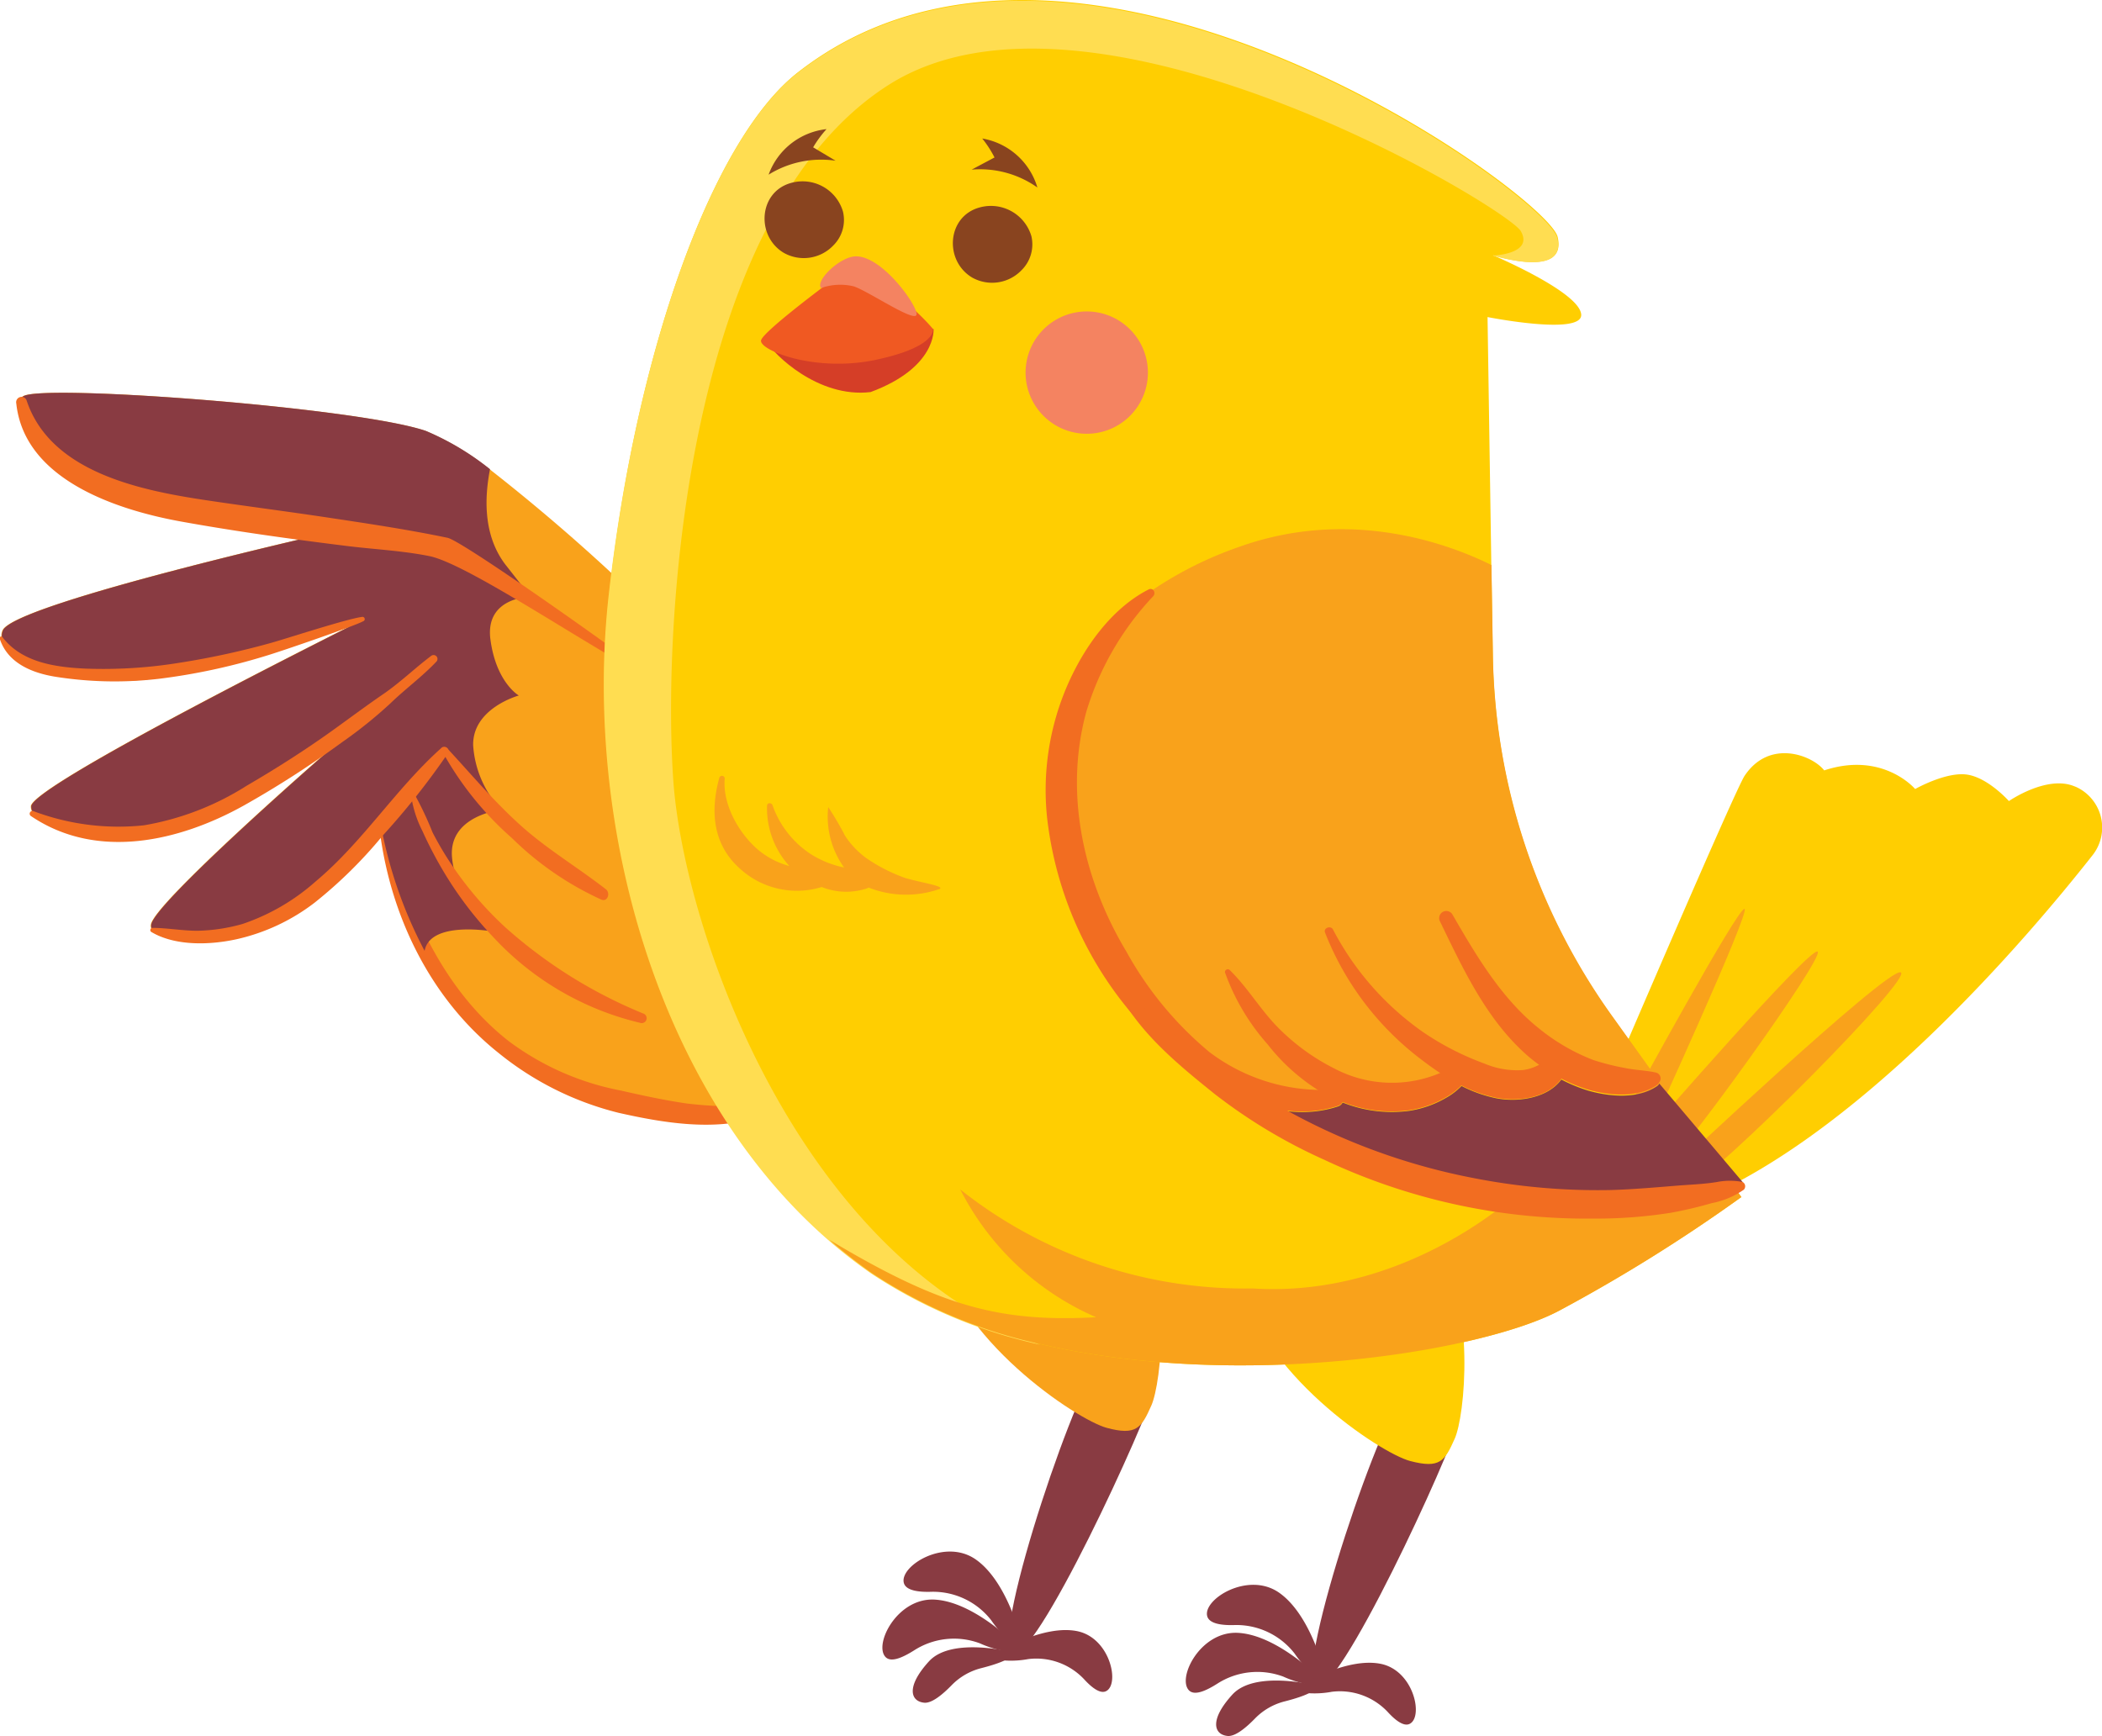 <svg xmlns="http://www.w3.org/2000/svg" viewBox="0 0 188.32 155.55"><defs><style>.cls-1{fill:#893b42;}.cls-2{fill:#ffce01;}.cls-3{fill:#f9a21b;}.cls-4{fill:#f26d21;}.cls-5{fill:#ffdd51;}.cls-6{fill:#d53e27;}.cls-7{fill:#f05922;}.cls-8{fill:#f48361;}.cls-9{fill:#89441f;}</style></defs><title>bird</title><g id="OBJECTS"><path class="cls-1" d="M268.2,315.16c-1.85-1.6,6.23-25.48,8.29-26.6s5.1.27,4.54,2.87S270.06,316.76,268.2,315.16Z" transform="translate(-150.36 -164.09)"/><path class="cls-1" d="M268.27,314.17s-3.61-3.59-7-3.77-5.51,4.11-4.36,5.18c.51.46,1.52,0,2.5-.62a6.64,6.64,0,0,1,5.92-.64,9.69,9.69,0,0,0,3,.81C269.2,314.91,268.27,314.17,268.27,314.17Z" transform="translate(-150.36 -164.09)"/><path class="cls-1" d="M268.94,313.67s-1.21-4.95-4-6.88-6.85.62-6.42,2.13c.19.66,1.28.82,2.46.78a6.6,6.6,0,0,1,5.37,2.56,9.67,9.67,0,0,0,2.14,2.25C269.34,314.79,268.94,313.67,268.94,313.67Z" transform="translate(-150.36 -164.09)"/><path class="cls-1" d="M267.19,314.93s3.88-2.33,6.84-1.76,3.87,4.7,2.65,5.37c-.53.3-1.31-.3-2-1.06a5.88,5.88,0,0,0-5-1.8,8.49,8.49,0,0,1-2.75.06C266.24,315.37,267.19,314.93,267.19,314.93Z" transform="translate(-150.36 -164.09)"/><path class="cls-1" d="M268.32,315.13s-5.5-1.44-7.55.8-1.69,3.59-.42,3.71c.7.06,1.69-.79,2.44-1.56a5.63,5.63,0,0,1,2.67-1.54C266.76,316.21,268.35,315.69,268.32,315.13Z" transform="translate(-150.36 -164.09)"/><path class="cls-2" d="M261.5,278.55C263,287,274,294.29,276.69,295s3.11,0,4-2,1.95-11.65-1.64-18.57S260.39,272.27,261.5,278.55Z" transform="translate(-150.36 -164.09)"/><path class="cls-1" d="M241,312.18c-1.85-1.6,6.23-25.47,8.29-26.6s5.1.27,4.54,2.87S242.88,313.78,241,312.18Z" transform="translate(-150.36 -164.09)"/><path class="cls-1" d="M241.09,311.19s-3.61-3.59-7-3.77-5.51,4.11-4.36,5.18c.51.46,1.52,0,2.51-.62a6.61,6.61,0,0,1,5.91-.64,9.69,9.69,0,0,0,3,.81C242,311.93,241.09,311.19,241.09,311.19Z" transform="translate(-150.36 -164.09)"/><path class="cls-1" d="M241.76,310.69s-1.21-4.95-4-6.88-6.85.62-6.42,2.13c.19.66,1.28.82,2.46.78a6.6,6.6,0,0,1,5.37,2.56,9.67,9.67,0,0,0,2.14,2.25C242.16,311.81,241.76,310.69,241.76,310.69Z" transform="translate(-150.36 -164.09)"/><path class="cls-1" d="M240,312s3.87-2.33,6.83-1.76,3.87,4.7,2.65,5.37c-.53.3-1.31-.3-2-1.06a5.88,5.88,0,0,0-5-1.8,8.49,8.49,0,0,1-2.75.06C239.06,312.39,240,312,240,312Z" transform="translate(-150.36 -164.09)"/><path class="cls-1" d="M241.14,312.15s-5.5-1.44-7.55.8-1.69,3.59-.42,3.71c.7.06,1.69-.79,2.44-1.56a5.63,5.63,0,0,1,2.67-1.54C239.58,313.23,241.17,312.71,241.14,312.15Z" transform="translate(-150.36 -164.09)"/><path class="cls-3" d="M234.32,275.57c1.49,8.44,12.52,15.74,15.19,16.46s3.11,0,4-2,2-11.65-1.64-18.57S233.21,269.29,234.32,275.57Z" transform="translate(-150.36 -164.09)"/><path class="cls-3" d="M219.94,264.63s-12.68.1-23-5.91a23.62,23.62,0,0,1-8.58-9.43,39.57,39.57,0,0,1-3.94-11.38,33.78,33.78,0,0,1-8.94,7.65c-5.48,3.16-11.83,3.29-11.61,1.39s15.5-15.25,16-15.67c-.38.26-9.8,6.53-15.41,7.3s-11.4-.35-11.34-2.24,28-15.82,28.51-16.1c-.41.14-13.68,4.66-19.3,4.81s-12.77-2-11.75-4.47,31.17-9.21,31.17-9.21-9.2.2-15.65-1.26-15.87-9.51-13.62-10.55,29.91,1.06,36,3.14a24.23,24.23,0,0,1,5.74,3.43,172.16,172.16,0,0,1,15.15,13.36C218.54,226.73,219.94,264.63,219.94,264.63Z" transform="translate(-150.36 -164.09)"/><path class="cls-4" d="M218.07,263.19a37.3,37.3,0,0,1-6.16-.22c-2-.29-4-.72-5.91-1.16a24.41,24.41,0,0,1-10.09-4.45C190,252.71,187,245.64,185,238.59a.3.3,0,0,0-.59.14c1,7.57,4.57,14.9,10.63,19.72a27.57,27.57,0,0,0,10.77,5.36c3.87.87,8.48,1.66,12.39.41C218.71,264.06,218.69,263.18,218.07,263.19Z" transform="translate(-150.36 -164.09)"/><path class="cls-1" d="M192.75,230.87a9.31,9.31,0,0,0,2.52,5.78s-4.77.49-4.41,4.3,3.61,6.6,3.61,6.6-5.56-1-6.07,1.74a39.57,39.57,0,0,1-3.94-11.38,33.78,33.78,0,0,1-8.94,7.65c-5.48,3.16-11.83,3.29-11.61,1.39s15.5-15.25,16-15.67c-.38.26-9.8,6.53-15.41,7.3s-11.4-.35-11.34-2.24,28-15.82,28.51-16.1c-.41.14-13.68,4.66-19.3,4.81s-12.77-2-11.75-4.47,31.17-9.21,31.17-9.21-9.2.2-15.65-1.26-15.87-9.51-13.62-10.55,29.91,1.06,36,3.14a24.23,24.23,0,0,1,5.74,3.43c-.41,2.14-.76,5.7,1.35,8.51l2.29,2.92s-4.12,0-3.6,3.85,2.54,5,2.54,5S192.69,227.54,192.75,230.87Z" transform="translate(-150.36 -164.09)"/><path class="cls-4" d="M190.46,212.28c-3.54-.74-7.24-1.29-10.83-1.83s-7.21-1-10.81-1.54c-5.95-.89-13.91-2.52-16.06-8.89a.48.48,0,0,0-.94.23c.73,6.8,8.92,9.51,14.75,10.57,4.87.88,9.78,1.56,14.69,2.17,2.5.32,5.1.43,7.57.93,3.7.74,16.22,9.45,19.88,10.89C209.44,225.09,192,212.61,190.46,212.28Z" transform="translate(-150.36 -164.09)"/><path class="cls-4" d="M182.78,219.37c-1.37.18-6.69,1.92-8.08,2.31a71.62,71.62,0,0,1-8.22,1.79A42.69,42.69,0,0,1,158,224c-2.71-.13-5.69-.55-7.43-2.83a.14.14,0,0,0-.24.13c.7,2.2,2.89,3.09,5,3.43a33.88,33.88,0,0,0,9.38.17,56,56,0,0,0,9.33-2c1.41-.41,8.13-2.73,8.85-3.14A.18.18,0,0,0,182.78,219.37Z" transform="translate(-150.36 -164.09)"/><path class="cls-4" d="M183.28,219.37s0,0,0,0S183.3,219.37,183.28,219.37Z" transform="translate(-150.36 -164.09)"/><path class="cls-4" d="M183.91,219.14s0,0,0,0S183.92,219.14,183.91,219.14Z" transform="translate(-150.36 -164.09)"/><path class="cls-4" d="M184,219.08a0,0,0,0,0,0,0S184,219.08,184,219.08Z" transform="translate(-150.36 -164.09)"/><path class="cls-4" d="M189,222.85c-1.46,1.1-2.76,2.37-4.27,3.41-1.3.89-2.56,1.82-3.83,2.74-2.73,2-5.55,3.81-8.45,5.5a24.93,24.93,0,0,1-9.19,3.54,21.54,21.54,0,0,1-9.93-1.28.25.25,0,0,0-.2.45c5.91,4,13.31,2.27,19.07-.94a87.3,87.3,0,0,0,8.8-5.67,40.41,40.41,0,0,0,4.34-3.49c1.34-1.3,2.86-2.4,4.14-3.76A.35.35,0,0,0,189,222.85Z" transform="translate(-150.36 -164.09)"/><path class="cls-4" d="M189.86,231.15c-4.07,3.65-7,8.39-11.22,11.92a19,19,0,0,1-6.55,3.81,15.82,15.82,0,0,1-4.05.61c-1.35,0-2.66-.25-4-.26a.2.2,0,0,0-.12.37c2.16,1.28,5.26,1.17,7.63.65a17.9,17.9,0,0,0,7-3.28,40.71,40.71,0,0,0,6.09-6,67.2,67.2,0,0,0,5.82-7.34A.37.37,0,0,0,189.86,231.15Z" transform="translate(-150.36 -164.09)"/><path class="cls-4" d="M204.64,243.77c-2.57-2-5.28-3.59-7.69-5.77s-4.33-4.49-6.47-6.8a.27.27,0,0,0-.44.32,28.74,28.74,0,0,0,6.2,7.68,27.82,27.82,0,0,0,8,5.5C204.8,244.93,205.07,244.1,204.64,243.77Z" transform="translate(-150.36 -164.09)"/><path class="cls-4" d="M208,254.91a42.85,42.85,0,0,1-12.37-7.73,31.51,31.51,0,0,1-4.74-5.51,28.2,28.2,0,0,1-1.78-3,30,30,0,0,0-1.57-3.34c-.09-.13-.35-.11-.34.08a10.06,10.06,0,0,0,1,3.13,36.07,36.07,0,0,0,1.78,3.44,33.19,33.19,0,0,0,4.64,6.15,26.12,26.12,0,0,0,13.09,7.61A.41.41,0,0,0,208,254.91Z" transform="translate(-150.36 -164.09)"/><path class="cls-2" d="M306.37,271.35a146.48,146.48,0,0,1-16.3,10.17c-6.9,3.68-28.5,7.21-46.51,3a44.52,44.52,0,0,1-15.07-6.34,46.17,46.17,0,0,1-3.83-3c-15.61-13.56-22-37.7-19.72-57.89,2.42-21.75,9.25-40.72,16.88-46.7,25-19.56,67.19,10.9,68.09,14.73.84,3.6-5.07,1.86-5.81,1.63h0c.62.27,7.73,3.35,7.92,5.3s-8.39.25-8.39.25l.34,22.28.13,8a57,57,0,0,0,10.66,32.37L302,265.24Z" transform="translate(-150.36 -164.09)"/><path class="cls-5" d="M284.1,187H284s3.81-.1,2.61-2.2-38.55-24.6-56.64-13.1-20.29,48-19.29,62.31c.93,13.33,11,42.38,32.84,50.56a44.52,44.52,0,0,1-15.07-6.34c-18.4-12.74-26-39.11-23.55-60.87s9.25-40.72,16.88-46.7c25-19.56,67.19,10.9,68.09,14.73C290.75,188.92,284.84,187.18,284.1,187Z" transform="translate(-150.36 -164.09)"/><path class="cls-3" d="M306.37,271.35a146.48,146.48,0,0,1-16.3,10.17c-6.9,3.68-28.5,7.21-46.51,3a44.52,44.52,0,0,1-15.07-6.34,46.17,46.17,0,0,1-3.83-3c10,6,15.3,7.4,23.9,6.94a24.66,24.66,0,0,1-12.17-11.45,41,41,0,0,0,26.19,8.87c13.91.89,23.86-8.64,23.86-8.64L302,265.24Z" transform="translate(-150.36 -164.09)"/><path class="cls-3" d="M231.43,242.75A15,15,0,0,1,228,241a7.8,7.8,0,0,1-1.92-2,25.79,25.79,0,0,0-1.52-2.59,7.83,7.83,0,0,0,1.42,5.41,8.93,8.93,0,0,1-3-1.21,8.68,8.68,0,0,1-3.41-4.37c-.09-.25-.49-.24-.49.05a7.68,7.68,0,0,0,2,5.4,7.38,7.38,0,0,1-2.84-1.49c-1.72-1.49-3.16-4.06-2.95-6.36a.25.25,0,0,0-.48-.08c-.83,3-.6,6,1.85,8.17a7.55,7.55,0,0,0,7.32,1.64,5.88,5.88,0,0,0,4.09.11l.11-.06a9.13,9.13,0,0,0,6.35.13C235.07,243.49,232.81,243.17,231.43,242.75Z" transform="translate(-150.36 -164.09)"/><path class="cls-2" d="M295.05,260s10.71-25,11.6-26.38c2.24-3.38,6.11-1.84,7.14-.5,5.28-1.74,8.15,1.67,8.15,1.67s2.78-1.58,4.67-1.29,3.73,2.37,3.73,2.37,3.28-2.28,5.75-1.37l.26.1a4,4,0,0,1,1.46,6.15c-5.47,6.95-21.43,25.94-36.84,31.55C293.07,262.47,295.05,260,295.05,260Z" transform="translate(-150.36 -164.09)"/><path class="cls-3" d="M298.21,265.36s14.4-16.56,15-16S301,267.7,299.54,268.6,298.21,265.36,298.21,265.36Z" transform="translate(-150.36 -164.09)"/><path class="cls-3" d="M296.75,262.46s9.31-17.07,9.9-16.93-8.44,19.83-8.44,19.83Z" transform="translate(-150.36 -164.09)"/><path class="cls-3" d="M299.88,269.21s19.32-18.2,20.74-18-16,17.82-19.85,20Z" transform="translate(-150.36 -164.09)"/><path class="cls-6" d="M234,193.57s.29,3.45-5.64,5.65c-4.77.57-8.76-3.51-9.21-4.39C227.52,194,234,193.57,234,193.57Z" transform="translate(-150.36 -164.09)"/><path class="cls-7" d="M226.24,188.83a2.42,2.42,0,0,0-1.49.49c-1.57,1.17-6,4.54-6.2,5.25-.27.87,4.94,3,10.56,1.7,5.19-1.16,4.84-2.7,4.84-2.7S230.09,188.88,226.24,188.83Z" transform="translate(-150.36 -164.09)"/><path class="cls-8" d="M223.92,189.9a5.14,5.14,0,0,1,2.93-.15c1.34.44,5.68,3.42,5.63,2.47s-3.15-5.22-5.47-5.16C225.59,187.1,223.38,189.25,223.92,189.9Z" transform="translate(-150.36 -164.09)"/><path class="cls-9" d="M225,186.1a3.21,3.21,0,0,0,.88-3.06,3.77,3.77,0,0,0-4.64-2.56c-2.91.79-3.18,4.75-.67,6.26A3.65,3.65,0,0,0,225,186.1Z" transform="translate(-150.36 -164.09)"/><path class="cls-9" d="M225.22,178.49a8.93,8.93,0,0,0-6,1.25,6.24,6.24,0,0,1,5.19-4.08,9.9,9.9,0,0,0-1.2,1.63Z" transform="translate(-150.36 -164.09)"/><path class="cls-9" d="M241.87,188.31a3.24,3.24,0,0,0,.89-3.07,3.78,3.78,0,0,0-4.64-2.56c-2.92.8-3.19,4.75-.68,6.27A3.65,3.65,0,0,0,241.87,188.31Z" transform="translate(-150.36 -164.09)"/><path class="cls-9" d="M237.41,179.29a8.88,8.88,0,0,1,5.89,1.6,6.25,6.25,0,0,0-4.94-4.39,9.77,9.77,0,0,1,1.1,1.7Z" transform="translate(-150.36 -164.09)"/><path class="cls-8" d="M253.2,197.64a5.48,5.48,0,1,1-5.31-5.64A5.48,5.48,0,0,1,253.2,197.64Z" transform="translate(-150.36 -164.09)"/><path class="cls-1" d="M306.48,270c-8.81,2.44-30,.65-39.24-3.11a31.87,31.87,0,0,1-9-6.12c3.53,2.29,7.92,3.81,12,2.46a.71.71,0,0,0,.41-.35,11.88,11.88,0,0,0,5.94.75,9.36,9.36,0,0,0,3.29-1.15,6.1,6.1,0,0,0,1.42-1.08,12.28,12.28,0,0,0,3.11,1.1c1.94.38,4.61,0,5.83-1.68a13.77,13.77,0,0,0,2.43,1c1.9.54,4.41.77,6.14-.4a.61.61,0,0,0,.21-.24Z" transform="translate(-150.36 -164.09)"/><path class="cls-3" d="M299,261.08a.61.61,0,0,1-.21.24c-1.73,1.17-4.24.94-6.14.4a13.77,13.77,0,0,1-2.43-1c-1.22,1.72-3.89,2.06-5.83,1.68a12.28,12.28,0,0,1-3.11-1.1,6.1,6.1,0,0,1-1.42,1.08,9.36,9.36,0,0,1-3.29,1.15,11.88,11.88,0,0,1-5.94-.75.71.71,0,0,1-.41.35c-4.09,1.35-8.48-.17-12-2.46-7-6.39-13.33-16-13.53-23.7-.24-8.51,2-15.26,9-20.06a33.52,33.52,0,0,1,7.75-3.84c10-3.56,18.88-.17,22.54,1.65l.13,8a57,57,0,0,0,10.66,32.37l3.64,5.08Z" transform="translate(-150.36 -164.09)"/><path class="cls-4" d="M270.64,262.83a.71.71,0,0,1-.41.35c-4.09,1.35-8.48-.17-12-2.46-.59-.38-1.16-.78-1.69-1.2a32.93,32.93,0,0,1-12.37-22.16A23.63,23.63,0,0,1,246,225.47c1.47-3.36,3.92-6.85,7.26-8.56a.35.35,0,0,1,.42.05.41.41,0,0,1,0,.55,26,26,0,0,0-6,10.37c-2,7.33-.25,15.06,3.59,21.47a31.53,31.53,0,0,0,7.43,9,16.72,16.72,0,0,0,9.8,3.4c.53,0,1.07,0,1.62,0A.67.67,0,0,1,270.64,262.83Z" transform="translate(-150.36 -164.09)"/><path class="cls-4" d="M282.24,260.21a10.24,10.24,0,0,1-.95,1.14,6.1,6.1,0,0,1-1.42,1.08,9.36,9.36,0,0,1-3.29,1.15,11.88,11.88,0,0,1-5.94-.75c-.33-.12-.66-.26-1-.41a12.64,12.64,0,0,1-1.2-.66,17.76,17.76,0,0,1-4.51-4.09,19.7,19.7,0,0,1-3.82-6.44.25.25,0,0,1,.41-.23c1.57,1.52,2.71,3.48,4.24,5.06a19.26,19.26,0,0,0,5.14,3.77,11.07,11.07,0,0,0,11.37-.62C281.88,258.81,282.65,259.65,282.24,260.21Z" transform="translate(-150.36 -164.09)"/><path class="cls-4" d="M290.66,259.93a3.33,3.33,0,0,1-.43.84c-1.22,1.72-3.89,2.06-5.83,1.68a12.28,12.28,0,0,1-3.11-1.1,20,20,0,0,1-1.9-1.11c-.61-.4-1.2-.83-1.77-1.27a26.29,26.29,0,0,1-8.55-11.32c-.16-.42.51-.65.71-.28a25.75,25.75,0,0,0,8.06,9.19,25,25,0,0,0,5.51,2.83,7.49,7.49,0,0,0,3.46.58,4.14,4.14,0,0,0,1.38-.44c.39-.19.76-.42,1.18-.66A.91.91,0,0,1,290.66,259.93Z" transform="translate(-150.36 -164.09)"/><path class="cls-4" d="M299,261.08a.61.61,0,0,1-.21.24c-1.73,1.17-4.24.94-6.14.4a13.77,13.77,0,0,1-2.43-1,14.23,14.23,0,0,1-2-1.24,14.87,14.87,0,0,1-1.18-.95c-3.57-3.21-5.64-7.69-7.7-11.94a.64.64,0,0,1,1.12-.6c2.13,3.68,4.38,7.53,7.75,10.23a18,18,0,0,0,4.89,2.85,22.17,22.17,0,0,0,2.86.72c.82.17,1.63.2,2.44.34l.33.07A.54.54,0,0,1,299,261.08Z" transform="translate(-150.36 -164.09)"/><path class="cls-4" d="M306.48,270a6,6,0,0,0-2.28,0c-1.14.19-2.33.23-3.48.32-2,.16-4,.34-6,.4a57.75,57.75,0,0,1-12.44-1.09,56.6,56.6,0,0,1-20.41-8.33c-1.69-1.1-3.36-2.21-5-3.47s-3.09-2.73-4.75-4c-.38-.29-1,.24-.68.64,2,3,5,5.44,7.76,7.66a48.08,48.08,0,0,0,9.89,5.92,55,55,0,0,0,23.95,5.23,42.79,42.79,0,0,0,7-.52,36,36,0,0,0,3.66-.86,7.54,7.54,0,0,0,2.89-1.21A.44.44,0,0,0,306.48,270Z" transform="translate(-150.36 -164.09)"/></g></svg>